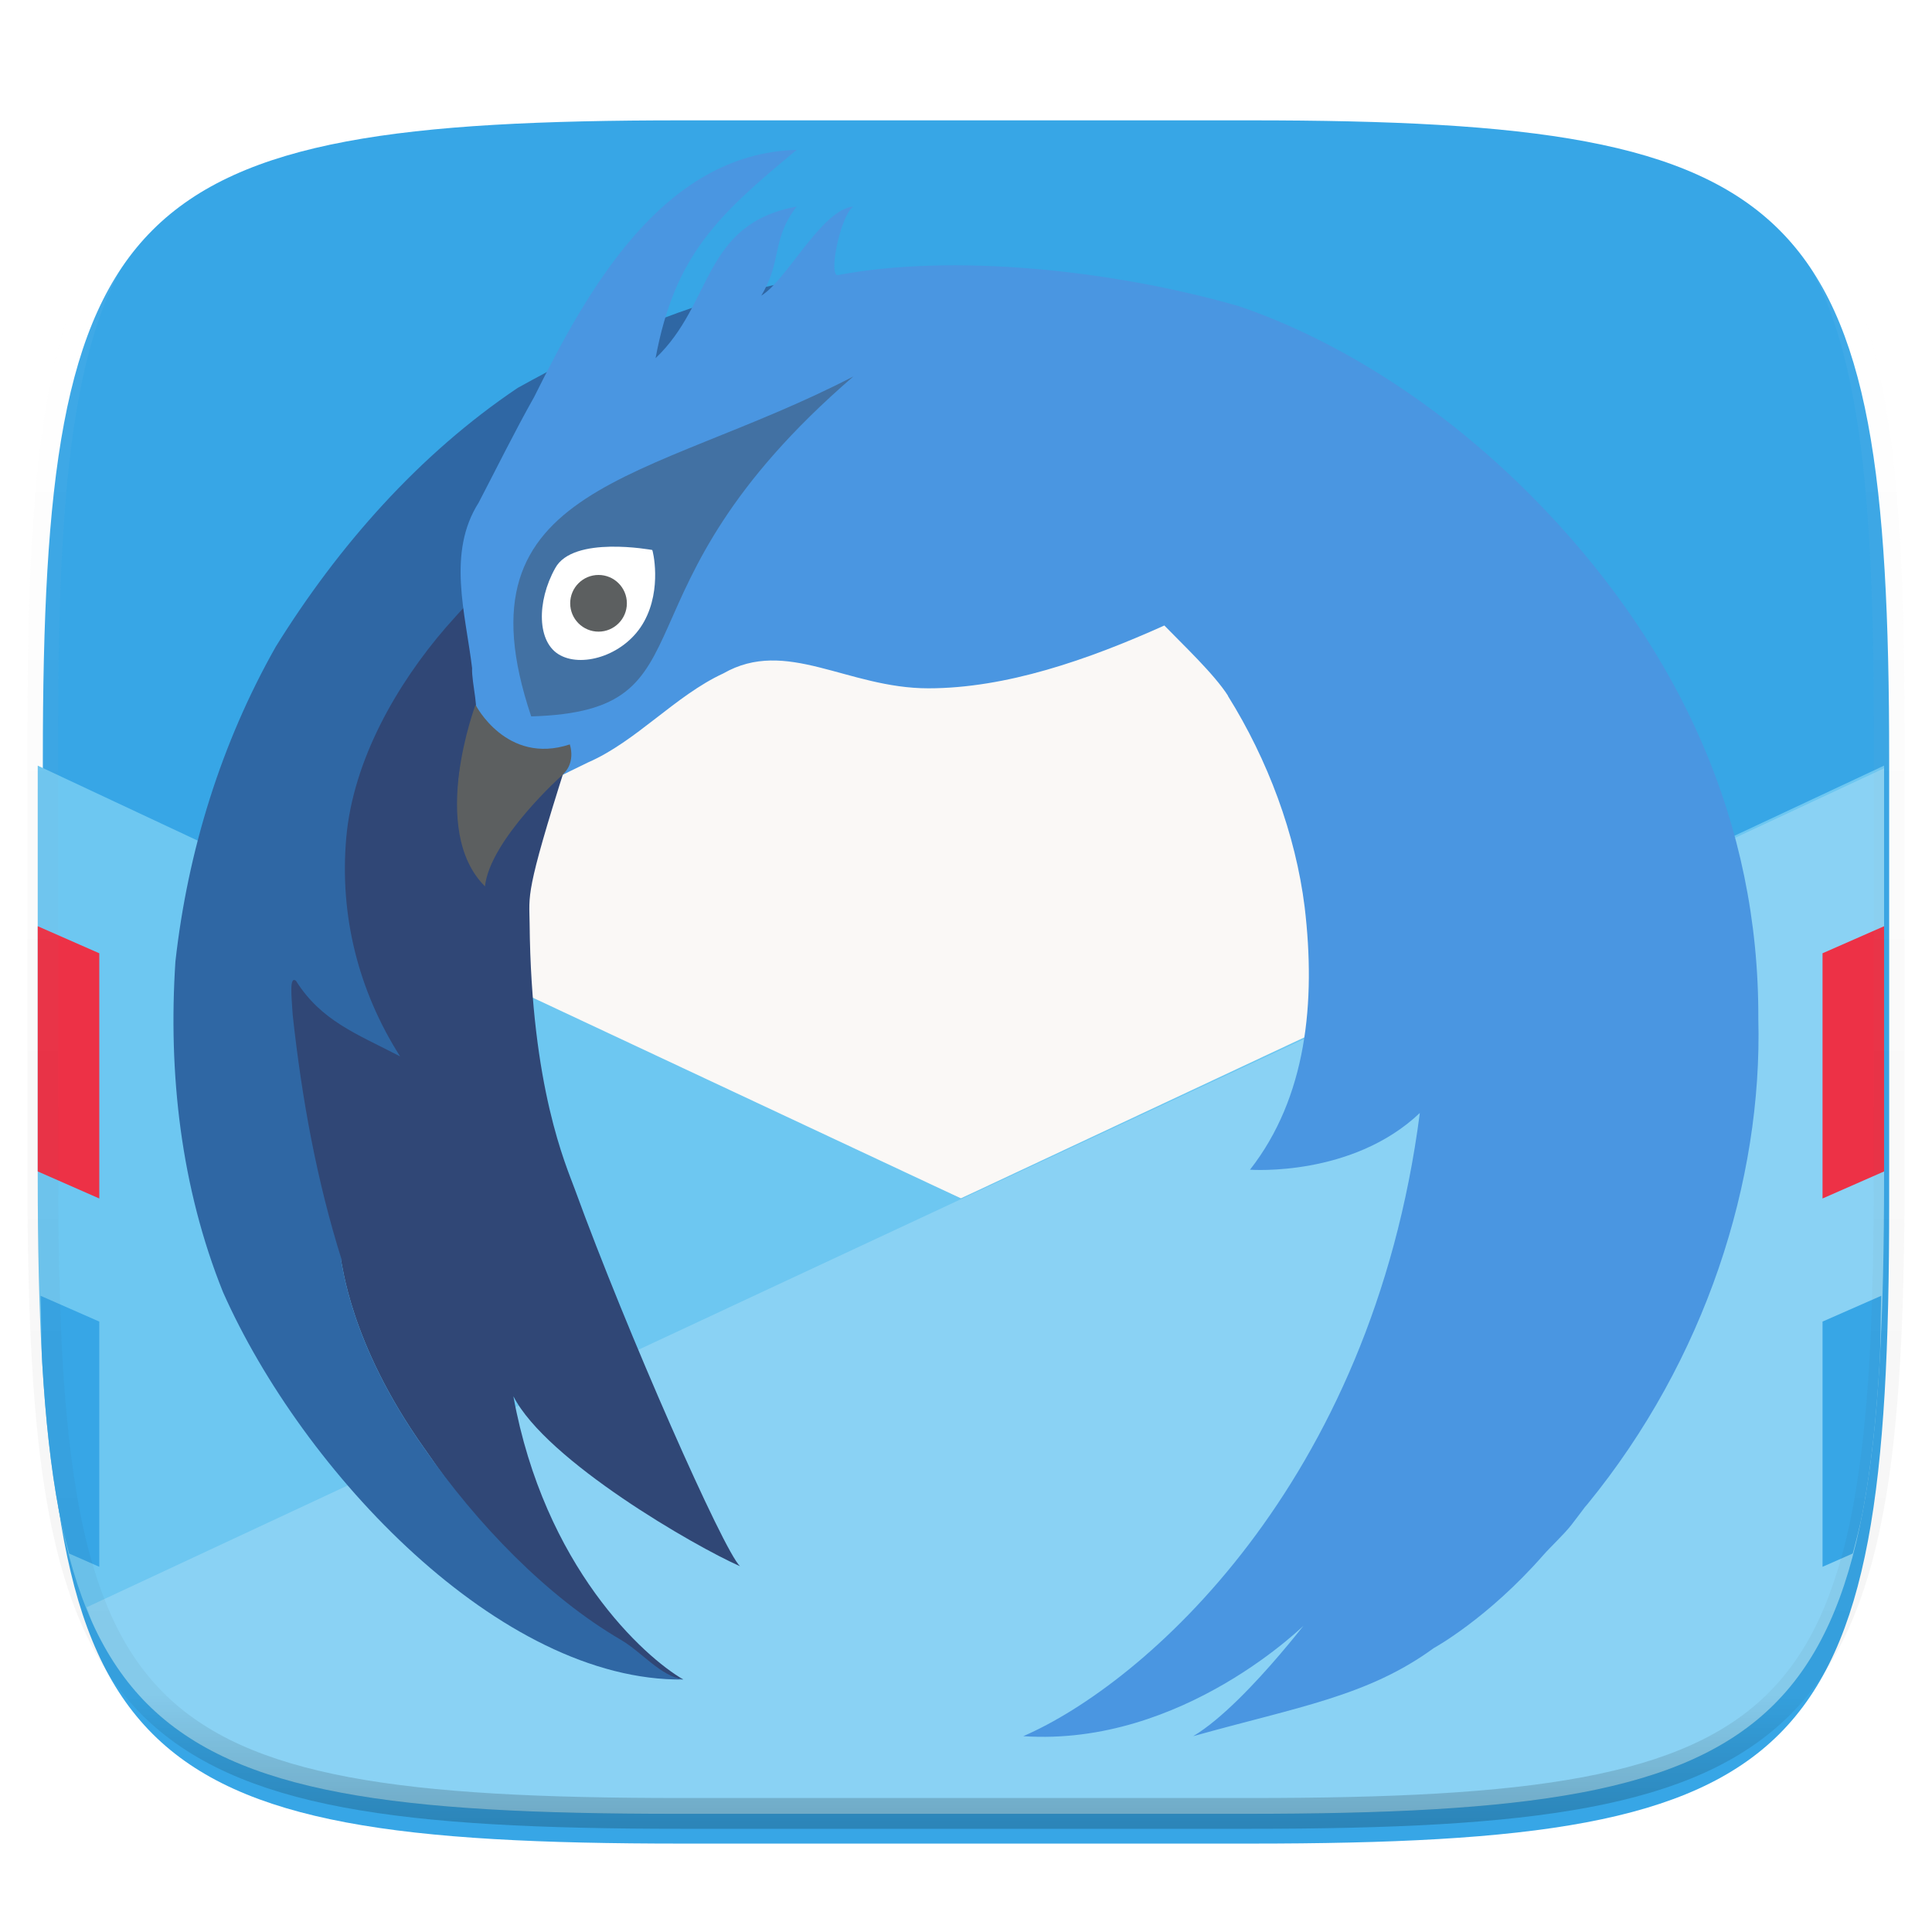 <?xml version="1.0" standalone="no"?><!-- Generator: Gravit.io --><svg xmlns="http://www.w3.org/2000/svg" xmlns:xlink="http://www.w3.org/1999/xlink" style="isolation:isolate" viewBox="0 0 256 256" width="256" height="256"><defs><filter id="HmUsUF5MCkhoAWznQI80yXBl97pqM6yX" x="-7.324" y="2.947" width="270.648" height="254.338" filterUnits="userSpaceOnUse"><feGaussianBlur xmlns="http://www.w3.org/2000/svg" in="SourceGraphic" stdDeviation="4.294"/><feOffset xmlns="http://www.w3.org/2000/svg" dx="0" dy="4" result="pf_100_offsetBlur"/><feFlood xmlns="http://www.w3.org/2000/svg" flood-color="#000000" flood-opacity="0.4"/><feComposite xmlns="http://www.w3.org/2000/svg" in2="pf_100_offsetBlur" operator="in" result="pf_100_dropShadow"/><feBlend xmlns="http://www.w3.org/2000/svg" in="SourceGraphic" in2="pf_100_dropShadow" mode="normal"/></filter></defs><g filter="url(#HmUsUF5MCkhoAWznQI80yXBl97pqM6yX)"><path d=" M 165.685 11.947 C 239.74 11.947 250.324 22.504 250.324 96.491 L 250.324 155.742 C 250.324 229.728 239.74 240.285 165.685 240.285 L 90.315 240.285 C 16.26 240.285 5.676 229.728 5.676 155.742 L 5.676 96.491 C 5.676 22.504 16.26 11.947 90.315 11.947 L 165.685 11.947 Z " id="shape" fill="rgb(55,166,230)"/></g><g id="emblem-mail"><defs><filter id="2r3beGnGswBnEPuN2VPfsI4gL05aRaaX" x="44.005" y="71.005" width="166.64" height="150.33" filterUnits="userSpaceOnUse"><feGaussianBlur xmlns="http://www.w3.org/2000/svg" stdDeviation="0.76"/></filter></defs><g opacity="0.1" filter="url(#2r3beGnGswBnEPuN2VPfsI4gL05aRaaX)"><path d=" M 64.462 72.779 C 57.175 72.688 52.279 74.324 49.766 77.34 C 47.127 80.481 45.775 85.634 45.775 92.796 L 45.775 219.565 L 208.875 219.565 L 208.875 92.796 C 208.875 85.634 207.523 80.481 204.884 77.34 C 202.371 74.324 197.4 72.779 190.188 72.779 L 178.025 72.779 L 93.475 72.779 L 64.462 72.779 Z " id="path963" fill="rgb(0,0,0)"/></g><path d=" M 64.462 72.779 C 57.175 72.688 52.279 74.324 49.766 77.34 C 47.127 80.481 45.775 85.634 45.775 92.796 L 45.775 219.565 L 208.875 219.565 L 208.875 92.796 C 208.875 85.634 207.523 80.481 204.884 77.34 C 202.371 74.324 197.4 72.779 190.188 72.779 L 178.025 72.779 L 93.475 72.779 L 64.462 72.779 Z " id="path4163" fill="rgb(250,248,246)"/><path d=" M 89.64 12 C 15.584 12 5 22.557 5 96.544 L 5 155.796 C 5 229.782 15.584 240.34 89.64 240.34 L 165.01 240.34 C 239.066 240.34 249.65 229.782 249.65 155.796 L 249.65 96.544 C 249.65 22.557 239.066 12 165.01 12 L 89.64 12 Z " id="path949-6" fill="none"/><defs><filter id="sTJPYaCchYSUtqX9Lx5HhFDDN9Fb20TD" x="-1.283" y="98.225" width="257.216" height="148.398" filterUnits="userSpaceOnUse"><feGaussianBlur xmlns="http://www.w3.org/2000/svg" stdDeviation="2.698"/></filter></defs><g opacity="0.2" filter="url(#sTJPYaCchYSUtqX9Lx5HhFDDN9Fb20TD)"><linearGradient id="_lgradient_28" x1="1.133" y1="0.7" x2="-0.133" y2="0.7" gradientTransform="matrix(244.65,0,0,135.832,5,104.508)" gradientUnits="userSpaceOnUse"><stop offset="0%" stop-opacity="0.091" style="stop-color:rgb(0,0,0)"/><stop offset="50%" stop-opacity="0.848" style="stop-color:rgb(0,0,0)"/><stop offset="100%" stop-opacity="0" style="stop-color:rgb(0,0,0)"/></linearGradient><path d=" M 5 104.508 L 5 155.795 C 5 165.044 5.166 173.301 5.6 180.67 C 5.817 184.355 6.101 187.817 6.466 191.071 C 6.83 194.325 7.274 197.371 7.812 200.22 C 8.349 203.068 8.979 205.72 9.715 208.19 C 10.451 210.659 11.293 212.945 12.253 215.06 C 13.214 217.176 14.295 219.12 15.507 220.908 C 16.718 222.696 18.06 224.328 19.548 225.814 C 21.036 227.3 22.67 228.639 24.46 229.849 C 26.25 231.059 28.197 232.139 30.316 233.098 C 32.434 234.058 34.722 234.898 37.194 235.633 C 39.666 236.368 42.321 236.998 45.172 237.534 C 48.024 238.071 51.071 238.515 54.329 238.878 C 57.586 239.242 61.053 239.526 64.741 239.742 C 72.118 240.176 80.383 240.34 89.64 240.34 L 165.01 240.34 C 174.267 240.34 182.533 240.176 189.909 239.742 C 193.598 239.526 197.063 239.242 200.32 238.878 C 203.577 238.515 206.625 238.071 209.477 237.534 C 212.328 236.998 214.985 236.368 217.456 235.633 C 219.928 234.898 222.217 234.058 224.335 233.098 C 226.453 232.139 228.401 231.059 230.191 229.849 C 231.981 228.639 233.613 227.3 235.1 225.814 C 236.588 224.328 237.933 222.696 239.144 220.908 C 240.356 219.12 241.434 217.176 242.395 215.06 C 243.356 212.945 244.2 210.659 244.936 208.19 C 245.672 205.72 246.302 203.068 246.839 200.22 C 247.376 197.371 247.821 194.325 248.185 191.071 C 248.549 187.817 248.834 184.355 249.051 180.67 C 249.485 173.301 249.65 165.044 249.65 155.795 L 249.65 104.508 L 127.325 158.79 L 5 104.508 Z " fill-rule="evenodd" id="path996" fill="url(#_lgradient_28)"/></g><path d=" M 5 101.45 L 5 155.795 C 5 165.044 5.166 173.301 5.6 180.67 C 5.817 184.355 6.101 187.817 6.466 191.071 C 6.83 194.325 7.274 197.371 7.812 200.22 C 8.349 203.068 8.979 205.72 9.715 208.19 C 10.451 210.659 11.293 212.945 12.253 215.06 C 13.214 217.176 14.295 219.12 15.507 220.908 C 16.718 222.696 18.06 224.328 19.548 225.814 C 21.036 227.3 22.67 228.639 24.46 229.849 C 26.25 231.059 28.197 232.139 30.316 233.098 C 32.434 234.058 34.722 234.898 37.194 235.633 C 39.666 236.368 42.321 236.998 45.172 237.534 C 48.024 238.071 51.071 238.515 54.329 238.878 C 57.586 239.242 61.053 239.526 64.741 239.742 C 72.118 240.176 80.383 240.34 89.64 240.34 L 165.01 240.34 C 174.267 240.34 182.533 240.176 189.909 239.742 C 193.598 239.526 197.063 239.242 200.32 238.878 C 203.577 238.515 206.625 238.071 209.477 237.534 C 212.328 236.998 214.985 236.368 217.456 235.633 C 219.928 234.898 222.217 234.058 224.335 233.098 C 226.453 232.139 228.401 231.059 230.191 229.849 C 231.981 228.639 233.613 227.3 235.1 225.814 C 236.588 224.328 237.933 222.696 239.144 220.908 C 240.356 219.12 241.434 217.176 242.395 215.06 C 243.356 212.945 244.2 210.659 244.936 208.19 C 245.672 205.72 246.302 203.068 246.839 200.22 C 247.376 197.371 247.821 194.325 248.185 191.071 C 248.549 187.817 248.834 184.355 249.051 180.67 C 249.485 173.301 249.65 165.044 249.65 155.795 L 249.65 101.45 L 127.325 158.79 L 5 101.45 Z " fill-rule="evenodd" id="path17654" fill="rgb(109,199,241)"/><g opacity="0.2"><path d=" M 11.483 212.976 C 11.753 213.649 11.962 214.418 12.253 215.06 C 13.214 217.176 14.295 219.12 15.507 220.908 C 16.718 222.696 18.06 224.328 19.548 225.814 C 21.036 227.3 22.67 228.639 24.46 229.849 C 26.25 231.059 28.197 232.139 30.316 233.098 C 32.434 234.058 34.722 234.898 37.194 235.633 C 39.666 236.368 42.321 236.998 45.172 237.534 C 48.024 238.071 51.071 238.515 54.329 238.878 C 57.586 239.242 61.053 239.526 64.741 239.742 C 72.118 240.176 80.383 240.34 89.64 240.34 L 165.01 240.34 C 174.267 240.34 182.533 240.176 189.909 239.742 C 193.598 239.526 197.063 239.242 200.32 238.878 C 203.577 238.515 206.625 238.071 209.477 237.534 C 212.328 236.998 214.985 236.368 217.456 235.633 C 219.928 234.898 222.217 234.058 224.335 233.098 C 226.453 232.139 228.401 231.059 230.191 229.849 C 231.981 228.639 233.613 227.3 235.1 225.814 C 236.588 224.328 237.933 222.696 239.144 220.908 C 240.356 219.12 241.434 217.176 242.395 215.06 C 243.356 212.945 244.2 210.659 244.936 208.19 C 245.672 205.72 246.302 203.068 246.839 200.22 C 247.376 197.371 247.821 194.325 248.185 191.071 C 248.549 187.817 248.834 184.355 249.051 180.67 C 249.485 173.301 249.65 165.044 249.65 155.795 L 249.65 101.8 L 11.483 212.976 Z " fill-rule="evenodd" id="path18127" fill="rgb(255,255,255)"/></g><path d=" M 5.383 171.701 C 5.474 174.594 5.443 178.013 5.6 180.67 C 5.817 184.355 6.101 187.817 6.466 191.071 C 6.83 194.325 7.274 197.371 7.812 200.22 C 8.191 202.232 8.679 204.029 9.156 205.85 L 13.155 207.608 L 13.155 175.116 L 5.383 171.701 Z " id="path17771" fill="rgb(55,166,230)"/><path d=" M 5 122.73 L 13.155 126.313 L 13.155 158.806 L 5 155.222 L 5 122.73 Z " id="path17773" fill="rgb(237,49,70)"/><path d=" M 245.495 205.85 C 245.972 204.029 246.46 202.232 246.839 200.22 C 247.376 197.371 247.821 194.325 248.185 191.071 C 248.549 187.817 248.834 184.355 249.051 180.67 C 249.208 178.013 249.177 174.594 249.268 171.701 L 241.495 175.116 L 241.495 207.608 L 245.495 205.85 Z " id="path17876" fill="rgb(55,166,230)"/><path d=" M 249.65 122.73 L 249.65 155.222 L 241.495 158.806 L 241.495 126.313 L 249.65 122.73 Z " id="path18129" fill="rgb(237,49,70)"/><path d=" M 64.462 72.775 C 57.175 72.684 52.278 74.404 49.765 77.42 C 47.126 80.561 45.775 85.714 45.775 92.876 L 45.775 94.915 C 45.775 87.753 47.126 82.6 49.765 79.459 C 52.278 76.443 57.175 74.723 64.462 74.814 L 97.552 74.814 L 178.025 74.814 L 190.188 74.814 C 197.475 74.814 202.372 76.443 204.885 79.459 C 207.524 82.6 208.875 87.753 208.875 94.915 L 208.875 92.876 C 208.875 85.714 207.524 80.561 204.885 77.42 C 202.372 74.404 197.475 72.775 190.188 72.775 L 178.025 72.775 L 97.552 72.775 L 64.462 72.775 Z " id="path1008" fill="rgb(255,255,255)"/></g><g id="bird" filter="url(#Vt50H9UD2uKj8HTalDOoqlX9FEwVmD0z)"><path d=" M 56.211 187.898 C 65.332 201.016 77.105 216.472 90.546 218.545 C 85.292 215.507 72.143 203.601 68.025 181.01 C 72.396 189.571 92.13 200.925 98.053 203.531 C 95.884 201.505 83.056 172.515 76.153 153.54 C 75.038 150.475 70.379 140.163 70.177 118.348 C 70.142 114.533 69.53 114.494 75.017 97.242 C 80.505 79.99 74.334 62.479 74.243 61.332 L 51.356 74.17 L 32.585 120.519 L 45.172 162.988 C 45.408 163.348 46.247 173.883 56.211 187.898 L 56.211 187.898 Z " id="path996-3" fill="rgb(48,71,118)"/><path d=" M 51.356 74.17 L 63.682 75.931 L 67.067 59.434 L 60.298 62.734 L 51.356 74.17 Z " fill-rule="evenodd" id="path1002" fill="rgb(63,125,167)"/><path d=" M 122.505 32.139 C 122.492 32.142 106.928 32.21 100.134 34.395 C 88.812 37.008 78.655 41.824 68.592 47.402 C 55.525 56.187 44.823 68.351 36.558 81.662 C 29.287 94.495 24.881 108.771 23.244 123.399 C 22.27 138.231 23.967 153.344 29.552 167.219 C 40.125 191.052 66.297 218.842 90.546 218.545 C 87.466 218.069 85.12 214.95 82.227 213.259 C 72.495 207.57 63.242 198.01 56.211 187.898 C 46.246 173.883 45.41 163.352 45.174 162.993 L 45.307 163.038 C 41.978 152.506 39.997 141.615 38.784 130.48 C 38.629 127.992 38.318 125.294 39.215 125.957 C 42.568 131.272 47.19 132.955 53.012 135.973 C 47.491 127.289 44.973 117.333 45.88 107.011 C 46.791 96.654 52.635 86.613 59.053 79.173 C 75.866 59.924 100.4 44.352 122.505 32.142 L 122.505 32.139 Z " id="path1008-6" fill="rgb(47,103,164)"/><path d=" M 105.56 15.86 C 87.771 16.336 77.781 34.552 70.771 48.612 C 68.246 53.081 65.628 58.383 63.423 62.604 C 59.201 69.256 61.679 77.245 62.554 84.522 C 62.462 86.517 63.684 90.704 62.727 91.125 C 60.796 96.957 58.957 104.482 63.573 109.573 C 65.035 102.982 72.228 99.807 77.896 97.035 C 84.304 94.253 89.49 88.161 95.835 85.237 C 104.195 80.441 112.268 87.205 123.008 87.205 C 133.275 87.205 144.122 83.451 154.283 78.882 C 156.647 81.328 160.877 85.301 162.726 88.204 L 162.699 88.204 C 167.995 96.674 171.667 106.52 172.873 116.183 C 174.378 128.823 173.117 141.406 165.643 150.977 C 165.642 150.977 165.584 150.99 165.584 150.99 C 165.584 150.99 165.635 150.99 165.636 150.99 C 165.79 151.003 179.193 151.962 188.134 143.477 C 181.755 192.798 151.512 219.164 135.586 226.052 C 156.787 227.479 173.12 211.038 173.12 211.038 C 176.203 206.647 165.668 221.534 158.106 226.052 C 171.96 222.173 181.234 220.763 189.977 214.384 C 189.973 214.384 197.081 210.517 204.492 202.064 C 205.478 200.94 207.172 199.379 208.187 198.098 C 208.818 197.302 209.401 196.485 210.017 195.685 C 210.127 195.557 210.25 195.428 210.355 195.295 C 225.953 176.213 233.55 152.488 232.986 130.989 C 233.096 104.927 222.518 82.303 204.749 63.6 C 191.899 50.074 177.305 41.049 164.162 36.571 C 147.134 31.681 126.124 29.596 111.096 32.44 C 109.673 32.915 111.309 24.616 113.065 23.367 C 108.852 23.761 104.285 33.102 100.87 35.18 C 103.672 30.538 102.188 27.754 105.559 23.367 C 93.029 25.706 94.567 36.16 86.865 43.463 C 89.402 29.894 94.998 24.595 105.559 15.861 L 105.56 15.86 Z " id="path1012" fill="rgb(74,150,225)"/><path d=" M 70.355 90.928 C 95.38 90.208 79.667 74.699 113.066 45.888 C 85.856 59.976 59.958 59.957 70.387 90.928 L 70.356 90.928 L 70.355 90.928 Z " id="path1014" fill="rgb(66,113,163)"/><path d=" M 85.357 78.341 C 82.958 82.724 77.359 84.49 74.262 82.84 C 71.096 81.191 71.113 75.675 73.564 71.292 C 75.929 66.909 86.378 68.876 86.429 68.876 C 86.479 68.876 87.756 73.975 85.357 78.341 L 85.357 78.341 Z " id="path1016" fill="rgb(255,255,255)"/><path d=" M 74.86 98.316 C 74.86 98.316 76.208 97.016 75.505 94.638 C 67.105 97.415 62.98 89.374 63.01 89.374 C 63.038 89.374 56.716 105.942 64.262 113.449 C 64.916 107.266 74.548 98.639 74.578 98.639" id="path1018" fill="rgb(92,95,96)"/><circle vector-effect="non-scaling-stroke" cx="0" cy="0" r="1" transform="matrix(3.755,0,0,3.755,79.309,75.94)" id="circle1020" fill="rgb(92,95,96)"/></g><defs><filter id="Vt50H9UD2uKj8HTalDOoqlX9FEwVmD0z" x="-7.016" y="-10.14" width="270.031" height="270.279" filterUnits="userSpaceOnUse"><feGaussianBlur xmlns="http://www.w3.org/2000/svg" in="SourceGraphic" stdDeviation="4.294"/><feOffset xmlns="http://www.w3.org/2000/svg" dx="0" dy="4" result="pf_100_offsetBlur"/><feFlood xmlns="http://www.w3.org/2000/svg" flood-color="#000000" flood-opacity="0.4"/><feComposite xmlns="http://www.w3.org/2000/svg" in2="pf_100_offsetBlur" operator="in" result="pf_100_dropShadow"/><feBlend xmlns="http://www.w3.org/2000/svg" in="SourceGraphic" in2="pf_100_dropShadow" mode="normal"/></filter></defs><g opacity="0.4"><linearGradient id="_lgradient_29" x1="0.517" y1="0" x2="0.517" y2="1"><stop offset="0%" stop-opacity="1" style="stop-color:rgb(255,255,255)"/><stop offset="12.5%" stop-opacity="0.098" style="stop-color:rgb(255,255,255)"/><stop offset="92.5%" stop-opacity="0.098" style="stop-color:rgb(0,0,0)"/><stop offset="100%" stop-opacity="0.498" style="stop-color:rgb(0,0,0)"/></linearGradient><path d=" M 165.685 11.947 C 239.74 11.947 250.324 22.504 250.324 96.491 L 250.324 155.742 C 250.324 229.728 239.74 240.285 165.685 240.285 L 90.315 240.285 C 16.26 240.285 5.676 229.728 5.676 155.742 L 5.676 96.491 C 5.676 22.504 16.26 11.947 90.315 11.947 L 165.685 11.947 Z " id="highlight" fill="none" vector-effect="non-scaling-stroke" stroke-width="4.077" stroke="url(#_lgradient_29)" stroke-linejoin="round" stroke-linecap="round" stroke-miterlimit="4"/></g></svg>